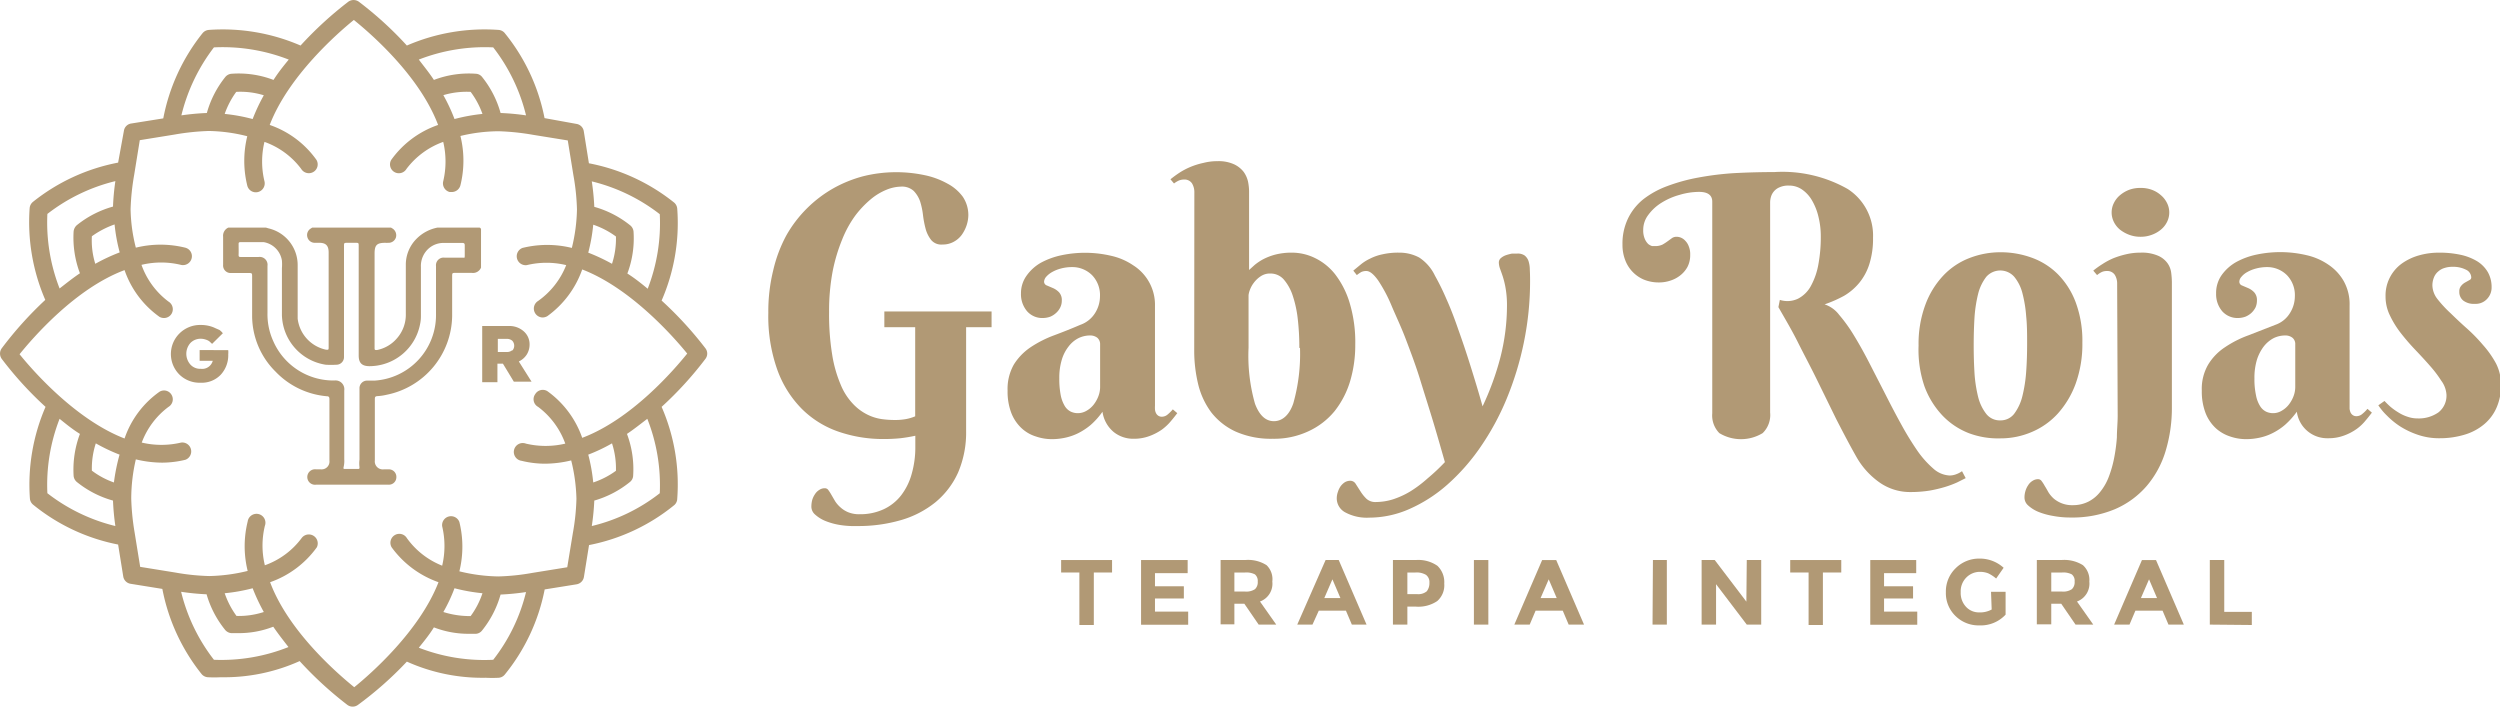 <svg xmlns="http://www.w3.org/2000/svg" viewBox="0 0 190.48 53.88"><defs><style>.cls-1{fill:#b19975;}</style></defs><g id="Capa_2" data-name="Capa 2"><g id="Capa_1-2" data-name="Capa 1"><path class="cls-1" d="M75.55,24.93H73.61v7.89A7.74,7.74,0,0,1,73,36a6.28,6.28,0,0,1-1.73,2.27,7.46,7.46,0,0,1-2.63,1.36,11.57,11.57,0,0,1-3.31.45A7,7,0,0,1,64,40a5.16,5.16,0,0,1-1.12-.31,2.68,2.68,0,0,1-.77-.48.8.8,0,0,1-.29-.61,2.05,2.05,0,0,1,.06-.49,1.55,1.55,0,0,1,.21-.45,1,1,0,0,1,.33-.33.73.73,0,0,1,.43-.13.32.32,0,0,1,.27.15,3.27,3.27,0,0,1,.23.36l.28.48a2.27,2.27,0,0,0,.41.47,2,2,0,0,0,.59.37,2.19,2.19,0,0,0,.87.15,4.24,4.24,0,0,0,1.83-.38,3.62,3.62,0,0,0,1.33-1.06,4.73,4.73,0,0,0,.8-1.62,7.31,7.31,0,0,0,.28-2.1v-.82a11.29,11.29,0,0,1-1.14.19,12.37,12.37,0,0,1-1.28.06,10.41,10.41,0,0,1-3.43-.56,7.34,7.34,0,0,1-2.79-1.73,8.13,8.13,0,0,1-1.88-3,12.19,12.19,0,0,1-.68-4.33,13.06,13.06,0,0,1,.37-3.22,10.62,10.62,0,0,1,1-2.67,9.52,9.52,0,0,1,3.6-3.6,9.71,9.71,0,0,1,2.29-.92,10.45,10.45,0,0,1,4.62-.08,6.12,6.12,0,0,1,1.75.64,3.45,3.45,0,0,1,1.18,1,2.5,2.5,0,0,1,.43,1.42,2.64,2.64,0,0,1-.13.76,2.79,2.79,0,0,1-.37.73,1.83,1.83,0,0,1-.61.53,1.71,1.71,0,0,1-.86.21,1,1,0,0,1-.85-.33,2.39,2.39,0,0,1-.42-.81,7.65,7.65,0,0,1-.21-1.06,5.62,5.62,0,0,0-.22-1.07,2.2,2.2,0,0,0-.49-.81,1.33,1.33,0,0,0-1-.33,3.08,3.08,0,0,0-1.06.23,4.54,4.54,0,0,0-1.2.72,7.56,7.56,0,0,0-1.19,1.25,8.26,8.26,0,0,0-1,1.82,13.06,13.06,0,0,0-.73,2.44,16.27,16.27,0,0,0-.27,3.1,19.11,19.11,0,0,0,.24,3.27,9.68,9.68,0,0,0,.64,2.25A4.69,4.69,0,0,0,65,30.78a3.83,3.83,0,0,0,1.07.8,3.61,3.61,0,0,0,1.1.35,7.22,7.22,0,0,0,1,.07,4.61,4.61,0,0,0,.86-.07,3.38,3.38,0,0,0,.7-.21V24.93H67.38v-1.2h8.17Z"/><path class="cls-1" d="M81.68,20.35a3.24,3.24,0,0,0-.85.11,2.75,2.75,0,0,0-.67.27,1.69,1.69,0,0,0-.45.36.63.63,0,0,0-.16.37.31.31,0,0,0,.21.29l.47.2a1.42,1.42,0,0,1,.46.32.87.87,0,0,1,.21.64,1.14,1.14,0,0,1-.12.52,1.35,1.35,0,0,1-.31.41,1.51,1.51,0,0,1-.45.29,1.72,1.72,0,0,1-.55.1,1.54,1.54,0,0,1-1.21-.51,2,2,0,0,1-.47-1.36A2.29,2.29,0,0,1,78.22,21a3.38,3.38,0,0,1,1.12-1,5.84,5.84,0,0,1,1.57-.56,8.71,8.71,0,0,1,3.75.05,4.87,4.87,0,0,1,1.69.73A3.56,3.56,0,0,1,88,23.33v7.59a2.44,2.44,0,0,0,0,.27.77.77,0,0,0,.07.27.53.53,0,0,0,.16.2.48.48,0,0,0,.31.09.69.69,0,0,0,.45-.19,3.23,3.23,0,0,0,.37-.37l.34.29c-.14.18-.3.39-.49.61a3.8,3.8,0,0,1-.68.64,4.17,4.17,0,0,1-.94.49,3.37,3.37,0,0,1-1.23.21,2.37,2.37,0,0,1-1.5-.51A2.45,2.45,0,0,1,84,31.37a5.61,5.61,0,0,1-.89,1,4.89,4.89,0,0,1-.95.63,4.2,4.2,0,0,1-1,.35,4.77,4.77,0,0,1-1,.11,3.77,3.77,0,0,1-1.25-.21,2.8,2.8,0,0,1-1.08-.63,3.14,3.14,0,0,1-.77-1.14,4.56,4.56,0,0,1-.29-1.71,3.77,3.77,0,0,1,.48-2,4.4,4.4,0,0,1,1.27-1.31,8.59,8.59,0,0,1,1.79-.91c.67-.25,1.35-.52,2-.8a2.17,2.17,0,0,0,1.14-.92,2.4,2.4,0,0,0,.36-1.25,2.19,2.19,0,0,0-.59-1.6A2.12,2.12,0,0,0,81.68,20.35Zm2.14,5.89a.64.64,0,0,0-.22-.51.88.88,0,0,0-.55-.17,2,2,0,0,0-.89.21,2.18,2.18,0,0,0-.75.64,3,3,0,0,0-.51,1,4.74,4.74,0,0,0-.19,1.42,6.52,6.52,0,0,0,.11,1.29,2.56,2.56,0,0,0,.31.82,1.12,1.12,0,0,0,.45.42,1.25,1.25,0,0,0,.54.12,1.31,1.31,0,0,0,.66-.18,1.84,1.84,0,0,0,.54-.46,2.45,2.45,0,0,0,.36-.63,2,2,0,0,0,.14-.7Z"/><path class="cls-1" d="M91,14.65a1.28,1.28,0,0,0-.18-.68.68.68,0,0,0-.61-.29,1,1,0,0,0-.4.08,1.84,1.84,0,0,0-.36.22l-.27-.32a8.49,8.49,0,0,1,.7-.51,5.3,5.3,0,0,1,.82-.43,5.68,5.68,0,0,1,1-.31,4.18,4.18,0,0,1,1.07-.13,2.83,2.83,0,0,1,1.26.24,2,2,0,0,1,.73.58,2.05,2.05,0,0,1,.33.74,4,4,0,0,1,.08.73v6l.41-.37a4.06,4.06,0,0,1,.65-.44,4.51,4.51,0,0,1,.93-.36,5,5,0,0,1,1.29-.15,4,4,0,0,1,1.72.4,4.39,4.39,0,0,1,1.55,1.24,6.75,6.75,0,0,1,1.11,2.18,10.41,10.41,0,0,1,.43,3.2,9.61,9.61,0,0,1-.39,2.77,6.86,6.86,0,0,1-1.18,2.28,5.59,5.59,0,0,1-2,1.54,6.15,6.15,0,0,1-2.72.57,6.64,6.64,0,0,1-2.83-.55,5,5,0,0,1-1.85-1.46,5.91,5.91,0,0,1-1-2.15,10.85,10.85,0,0,1-.3-2.58Zm8,11.86a19.09,19.09,0,0,0-.12-2.2,8.59,8.59,0,0,0-.39-1.8,3.61,3.61,0,0,0-.68-1.22,1.34,1.34,0,0,0-1-.45,1.27,1.27,0,0,0-.77.22,2.08,2.08,0,0,0-.52.5,2.05,2.05,0,0,0-.3.56,1.62,1.62,0,0,0-.09.37v4a13.34,13.34,0,0,0,.49,4.27c.33.88.81,1.33,1.44,1.33s1.17-.45,1.48-1.36A13.8,13.8,0,0,0,99.05,26.51Z"/><path class="cls-1" d="M116.58,21.36a23.22,23.22,0,0,1-.48,4.76,23.69,23.69,0,0,1-1.32,4.3,19.79,19.79,0,0,1-2,3.67,15.64,15.64,0,0,1-2.52,2.85,11.17,11.17,0,0,1-2.87,1.84,7.6,7.6,0,0,1-3.06.66,3.45,3.45,0,0,1-1.83-.4,1.21,1.21,0,0,1-.65-1.07,1.47,1.47,0,0,1,.09-.5,1.56,1.56,0,0,1,.21-.43,1.3,1.3,0,0,1,.32-.3.84.84,0,0,1,.41-.11.48.48,0,0,1,.42.25l.36.56a3,3,0,0,0,.45.56,1,1,0,0,0,.74.25,4.47,4.47,0,0,0,1.27-.2,6.43,6.43,0,0,0,1.32-.6,9.35,9.35,0,0,0,1.33-1,15.19,15.19,0,0,0,1.32-1.24c-.26-.91-.54-1.9-.87-3s-.67-2.15-1-3.23-.73-2.14-1.11-3.14S106.32,24,106,23.23a11.33,11.33,0,0,0-1-1.87c-.34-.47-.63-.71-.89-.71a.86.86,0,0,0-.4.08,2.94,2.94,0,0,0-.33.23l-.27-.34.57-.47a3.36,3.36,0,0,1,.7-.44,3.69,3.69,0,0,1,.94-.33,5.4,5.4,0,0,1,1.29-.13,3.19,3.19,0,0,1,1.52.37A3.38,3.38,0,0,1,109.33,21a18.37,18.37,0,0,1,.87,1.77q.45,1,.9,2.31c.31.86.62,1.78.93,2.77s.62,2,.93,3.11a21.13,21.13,0,0,0,1.35-3.7,16,16,0,0,0,.51-4,7.61,7.61,0,0,0-.1-1.27,6.54,6.54,0,0,0-.21-.89c-.08-.25-.16-.46-.22-.63a1.49,1.49,0,0,1-.09-.47.44.44,0,0,1,.16-.34,1.24,1.24,0,0,1,.39-.22,3.9,3.9,0,0,1,.46-.12l.4,0a.91.91,0,0,1,.56.15.93.93,0,0,1,.29.42,2.2,2.2,0,0,1,.1.67C116.57,20.75,116.58,21,116.58,21.36Z"/><path class="cls-1" d="M135.19,13.11a10.07,10.07,0,0,1,5.59,1.29,4.22,4.22,0,0,1,1.93,3.72,6.38,6.38,0,0,1-.28,2,4.28,4.28,0,0,1-.76,1.42,4.39,4.39,0,0,1-1.17,1,9.46,9.46,0,0,1-1.48.65,2.29,2.29,0,0,1,1.11.8,11.74,11.74,0,0,1,1.14,1.59q.58.95,1.17,2.1L143.63,30c.4.79.8,1.56,1.21,2.3a22.57,22.57,0,0,0,1.22,2,7.32,7.32,0,0,0,1.24,1.4,2,2,0,0,0,1.25.53,1.44,1.44,0,0,0,.53-.11,1.72,1.72,0,0,0,.41-.22l.28.53-.66.33a7.68,7.68,0,0,1-.91.34,10.28,10.28,0,0,1-1.18.28,9.2,9.2,0,0,1-1.45.11,4.05,4.05,0,0,1-2.35-.72,6,6,0,0,1-1.8-2c-.51-.9-1-1.84-1.51-2.83l-1.47-3c-.49-1-1-1.95-1.47-2.89s-1-1.82-1.47-2.65l.11-.55a1.89,1.89,0,0,0,1.38-.09,2.33,2.33,0,0,0,1-1,5.35,5.35,0,0,0,.56-1.64,11.41,11.41,0,0,0,.18-2.1,6.13,6.13,0,0,0-.18-1.51,4.46,4.46,0,0,0-.49-1.24,2.55,2.55,0,0,0-.76-.83,1.72,1.72,0,0,0-1-.3,1.61,1.61,0,0,0-.71.13,1.12,1.12,0,0,0-.66.74,1.52,1.52,0,0,0-.06.42v16A1.92,1.92,0,0,1,134.3,33,3.18,3.18,0,0,1,131,33a1.92,1.92,0,0,1-.54-1.51V15.36c0-.49-.34-.74-1-.74a5.26,5.26,0,0,0-1.5.23,5.17,5.17,0,0,0-1.37.6,3.59,3.59,0,0,0-1,.92,1.88,1.88,0,0,0-.39,1.15,1.63,1.63,0,0,0,.12.68,1.2,1.2,0,0,0,.26.39.88.88,0,0,0,.3.16l.23,0a1.28,1.28,0,0,0,.55-.11,3.73,3.73,0,0,0,.39-.25l.33-.24a.61.61,0,0,1,.35-.11.91.91,0,0,1,.35.07.93.93,0,0,1,.33.24,1.16,1.16,0,0,1,.26.42,1.56,1.56,0,0,1,.11.64,1.94,1.94,0,0,1-.21.93A2.1,2.1,0,0,1,128,21a2.38,2.38,0,0,1-.76.39,2.72,2.72,0,0,1-.84.13,3,3,0,0,1-1.16-.22,2.61,2.61,0,0,1-1.43-1.53,3.18,3.18,0,0,1-.19-1.12,4.42,4.42,0,0,1,.42-2,4.26,4.26,0,0,1,1.17-1.47,6.8,6.8,0,0,1,1.82-1,13.7,13.7,0,0,1,2.36-.65,22.63,22.63,0,0,1,2.76-.34C133.11,13.14,134.13,13.11,135.19,13.11Z"/><path class="cls-1" d="M146.18,26.33a8.55,8.55,0,0,1,.51-3.09A6.53,6.53,0,0,1,148.06,21a5.43,5.43,0,0,1,2-1.34,6.52,6.52,0,0,1,2.37-.44,6.93,6.93,0,0,1,2.36.41,5.4,5.4,0,0,1,2,1.26,6.09,6.09,0,0,1,1.36,2.14,8.42,8.42,0,0,1,.51,3.08,8.88,8.88,0,0,1-.51,3.12,7,7,0,0,1-1.36,2.28,5.66,5.66,0,0,1-2,1.41,6,6,0,0,1-2.36.48A6.32,6.32,0,0,1,150,33a5.56,5.56,0,0,1-2-1.34,6.48,6.48,0,0,1-1.37-2.22A8.63,8.63,0,0,1,146.18,26.33Zm8.27-.14c0-.72,0-1.41-.07-2.08a9.73,9.73,0,0,0-.29-1.78,3.2,3.2,0,0,0-.62-1.24,1.42,1.42,0,0,0-2.13,0,3.53,3.53,0,0,0-.62,1.29,10.37,10.37,0,0,0-.28,1.83q-.06,1-.06,2.1t.06,2.1a10.34,10.34,0,0,0,.28,1.84,3.45,3.45,0,0,0,.62,1.29,1.31,1.31,0,0,0,1.07.49,1.3,1.3,0,0,0,1.06-.51,3.71,3.71,0,0,0,.62-1.34,10.93,10.93,0,0,0,.29-1.88C154.43,27.62,154.45,26.91,154.45,26.19Z"/><path class="cls-1" d="M161.31,21.62a1.25,1.25,0,0,0-.18-.68.68.68,0,0,0-.61-.29.87.87,0,0,0-.39.08,1.61,1.61,0,0,0-.35.23l-.29-.34a6.63,6.63,0,0,1,.7-.5,5.34,5.34,0,0,1,.82-.44,6.74,6.74,0,0,1,1-.31,4.68,4.68,0,0,1,1.07-.12,3.1,3.1,0,0,1,1.36.24,1.74,1.74,0,0,1,.71.57,1.6,1.6,0,0,1,.28.74,6.22,6.22,0,0,1,.05.68V31a11.34,11.34,0,0,1-.48,3.37,7.34,7.34,0,0,1-1.45,2.67,6.67,6.67,0,0,1-2.42,1.76,8.41,8.41,0,0,1-3.39.63,7,7,0,0,1-1.31-.12,5.33,5.33,0,0,1-1.12-.31,2.68,2.68,0,0,1-.77-.48.8.8,0,0,1-.29-.61,1.66,1.66,0,0,1,.07-.49,1.55,1.55,0,0,1,.21-.45,1,1,0,0,1,.33-.33.76.76,0,0,1,.44-.13.33.33,0,0,1,.26.15,2.82,2.82,0,0,1,.23.36c.09.14.18.3.28.48a2.22,2.22,0,0,0,.4.48,2.15,2.15,0,0,0,1.46.51,2.6,2.6,0,0,0,1.21-.28,2.73,2.73,0,0,0,.9-.76,4.17,4.17,0,0,0,.64-1.14,8.57,8.57,0,0,0,.4-1.41,13.09,13.09,0,0,0,.21-1.58c0-.54.06-1.09.06-1.64Zm-.42-5.44a1.58,1.58,0,0,1,.17-.71,1.82,1.82,0,0,1,.47-.6,2.43,2.43,0,0,1,.7-.41,2.41,2.41,0,0,1,.87-.14,2.37,2.37,0,0,1,.85.14,2.14,2.14,0,0,1,.69.41,1.82,1.82,0,0,1,.47.6,1.58,1.58,0,0,1,.17.71,1.6,1.6,0,0,1-.17.73,1.78,1.78,0,0,1-.47.59,2.3,2.3,0,0,1-.69.39,2.37,2.37,0,0,1-.85.15,2.41,2.41,0,0,1-.87-.15,2.64,2.64,0,0,1-.7-.39,1.78,1.78,0,0,1-.47-.59A1.6,1.6,0,0,1,160.89,16.18Z"/><path class="cls-1" d="M172.74,20.35a3.3,3.3,0,0,0-.85.11,2.75,2.75,0,0,0-.67.27,1.49,1.49,0,0,0-.44.36.57.57,0,0,0-.16.37.3.3,0,0,0,.2.29l.47.2a1.42,1.42,0,0,1,.46.32.87.87,0,0,1,.21.64,1.27,1.27,0,0,1-.11.52,1.53,1.53,0,0,1-.31.41,1.56,1.56,0,0,1-.46.29,1.72,1.72,0,0,1-.55.1,1.56,1.56,0,0,1-1.21-.51,2,2,0,0,1-.47-1.36,2.36,2.36,0,0,1,.43-1.41,3.42,3.42,0,0,1,1.13-1,5.65,5.65,0,0,1,1.56-.56,8.76,8.76,0,0,1,3.76.05,4.82,4.82,0,0,1,1.68.73,3.71,3.71,0,0,1,1.17,1.26,3.61,3.61,0,0,1,.44,1.86v7.59c0,.09,0,.18,0,.27a1.07,1.07,0,0,0,.07.27.53.53,0,0,0,.16.2.48.48,0,0,0,.31.09.69.69,0,0,0,.45-.19,2.59,2.59,0,0,0,.37-.37l.34.29c-.14.18-.3.39-.49.61a3.49,3.49,0,0,1-.68.64,4,4,0,0,1-.94.49,3.37,3.37,0,0,1-1.23.21A2.33,2.33,0,0,1,175,31.37a6.07,6.07,0,0,1-.9,1,4.6,4.6,0,0,1-.95.63,4,4,0,0,1-1,.35,4.77,4.77,0,0,1-1,.11,3.77,3.77,0,0,1-1.25-.21,3,3,0,0,1-1.08-.63,3.14,3.14,0,0,1-.77-1.14,4.56,4.56,0,0,1-.29-1.71,3.68,3.68,0,0,1,.49-2,4.17,4.17,0,0,1,1.27-1.31,8.12,8.12,0,0,1,1.79-.91l2.05-.8a2.11,2.11,0,0,0,1.13-.92,2.4,2.4,0,0,0,.36-1.25,2.19,2.19,0,0,0-.59-1.6A2.12,2.12,0,0,0,172.74,20.35Zm2.14,5.89a.61.61,0,0,0-.22-.51.86.86,0,0,0-.55-.17,2,2,0,0,0-.89.21,2.37,2.37,0,0,0-.75.64,3.36,3.36,0,0,0-.51,1,4.74,4.74,0,0,0-.19,1.42,5.77,5.77,0,0,0,.12,1.29,2.34,2.34,0,0,0,.31.82,1.12,1.12,0,0,0,.45.42,1.24,1.24,0,0,0,.53.12,1.26,1.26,0,0,0,.66-.18,1.84,1.84,0,0,0,.54-.46,2.45,2.45,0,0,0,.36-.63,2,2,0,0,0,.14-.7Z"/><path class="cls-1" d="M186.86,20.33a1.85,1.85,0,0,0-.58.08,1.22,1.22,0,0,0-.49.26,1.13,1.13,0,0,0-.34.46,1.6,1.6,0,0,0-.12.65,1.76,1.76,0,0,0,.38,1,9.1,9.1,0,0,0,1,1.08c.38.37.79.76,1.23,1.15a12.37,12.37,0,0,1,1.24,1.27,7.39,7.39,0,0,1,1,1.42,3.57,3.57,0,0,1,.38,1.61,4.22,4.22,0,0,1-.33,1.72,3.44,3.44,0,0,1-.94,1.28,4.13,4.13,0,0,1-1.48.8,6.47,6.47,0,0,1-1.93.28,4.93,4.93,0,0,1-1.68-.27,6.16,6.16,0,0,1-1.34-.64,6,6,0,0,1-1-.82,4.61,4.61,0,0,1-.65-.78l.47-.33c.12.13.27.28.45.44a4.6,4.6,0,0,0,.6.43,3,3,0,0,0,.7.33,2.27,2.27,0,0,0,.77.13,2.6,2.6,0,0,0,1.59-.46,1.62,1.62,0,0,0,.61-1.38A2,2,0,0,0,186,29a8.72,8.72,0,0,0-.85-1.12c-.34-.39-.71-.79-1.1-1.2a16.67,16.67,0,0,1-1.11-1.28,7.18,7.18,0,0,1-.84-1.35,3.26,3.26,0,0,1-.34-1.46A3,3,0,0,1,183,20.08a4.23,4.23,0,0,1,1.3-.62,5.52,5.52,0,0,1,1.52-.21,7.6,7.6,0,0,1,1.64.16,4.15,4.15,0,0,1,1.27.49,2.41,2.41,0,0,1,.82.83,2.29,2.29,0,0,1,.29,1.16,1.25,1.25,0,0,1-.34.88,1.17,1.17,0,0,1-.94.38,1.32,1.32,0,0,1-.88-.25.83.83,0,0,1-.3-.68.63.63,0,0,1,.14-.44,1.08,1.08,0,0,1,.31-.26l.32-.18a.22.22,0,0,0,.14-.19.67.67,0,0,0-.4-.6A2.14,2.14,0,0,0,186.86,20.33Z"/><path class="cls-1" d="M83.34,43.62v4h-1.1v-4H80.85v-.95h3.88v.95Z"/><path class="cls-1" d="M90.49,42.67v1H88v1h2.2v.93H88v1h2.53v1H86.94V42.67Z"/><path class="cls-1" d="M96.94,44.31A1.44,1.44,0,0,1,96,45.83l1.24,1.76H95.9L94.81,46h-.76v1.57H93V42.67h1.87a2.63,2.63,0,0,1,1.63.39A1.48,1.48,0,0,1,96.94,44.31Zm-1.32.58a.72.72,0,0,0,.21-.58.64.64,0,0,0-.22-.55,1.43,1.43,0,0,0-.74-.14h-.82v1.45h.8A1.2,1.2,0,0,0,95.62,44.89Z"/><path class="cls-1" d="M103,47.59l-.45-1.06h-2.07L100,47.59H98.84L101,42.67H102l2.12,4.92Zm-1.48-3.45-.62,1.43h1.23Z"/><path class="cls-1" d="M109.52,43.11a1.72,1.72,0,0,1,.52,1.36,1.59,1.59,0,0,1-.54,1.33,2.57,2.57,0,0,1-1.62.42h-.65v1.37h-1.1V42.67h1.74A2.56,2.56,0,0,1,109.52,43.11Zm-.81,1.94a1,1,0,0,0,.2-.65.69.69,0,0,0-.26-.6,1.39,1.39,0,0,0-.8-.18h-.62v1.65H108A1,1,0,0,0,108.71,45.05Z"/><path class="cls-1" d="M112.3,42.67h1.1v4.92h-1.1Z"/><path class="cls-1" d="M119.52,47.59l-.45-1.06H117l-.45,1.06h-1.17l2.12-4.92h1.07l2.12,4.92ZM118,44.14l-.62,1.43h1.23Z"/><path class="cls-1" d="M125.94,42.67H127v4.92h-1.09Z"/><path class="cls-1" d="M133.09,42.67h1.1v4.92h-1.1l-2.34-3.08v3.08h-1.1V42.67h1l2.41,3.17Z"/><path class="cls-1" d="M138.89,43.62v4H137.8v-4h-1.4v-.95h3.89v.95Z"/><path class="cls-1" d="M146,42.67v1h-2.45v1h2.21v.93h-2.21v1h2.53v1H142.5V42.67Z"/><path class="cls-1" d="M151.7,45.09h1.11v1.74a2.58,2.58,0,0,1-2,.82,2.5,2.5,0,0,1-1.82-.72,2.42,2.42,0,0,1-.73-1.81,2.46,2.46,0,0,1,.75-1.83,2.52,2.52,0,0,1,1.8-.73,2.69,2.69,0,0,1,1.85.7l-.57.82a2.73,2.73,0,0,0-.61-.4,1.74,1.74,0,0,0-.61-.11,1.45,1.45,0,0,0-1.05.43,1.49,1.49,0,0,0-.43,1.12,1.54,1.54,0,0,0,.41,1.12,1.33,1.33,0,0,0,1,.42,1.83,1.83,0,0,0,.95-.22Z"/><path class="cls-1" d="M159.19,44.31a1.45,1.45,0,0,1-.94,1.52l1.24,1.76h-1.35L157.05,46h-.76v1.57h-1.1V42.67h1.87a2.69,2.69,0,0,1,1.64.39A1.51,1.51,0,0,1,159.19,44.31Zm-1.33.58a.72.72,0,0,0,.21-.58.62.62,0,0,0-.22-.55,1.41,1.41,0,0,0-.73-.14h-.83v1.45h.8A1.18,1.18,0,0,0,157.86,44.89Z"/><path class="cls-1" d="M165.22,47.59l-.45-1.06H162.7l-.45,1.06h-1.17l2.12-4.92h1.07l2.12,4.92Zm-1.48-3.45-.62,1.43h1.23Z"/><path class="cls-1" d="M168.37,47.59V42.67h1.1v3.95h2.1v1Z"/><path class="cls-1" d="M53.75,27.34a.66.66,0,0,0,0-.8,28,28,0,0,0-3.34-3.64,14.78,14.78,0,0,0,1.19-7,.68.68,0,0,0-.23-.46,14.85,14.85,0,0,0-6.5-3L44.48,10a.67.67,0,0,0-.56-.56L41.49,9a14.73,14.73,0,0,0-3.05-6.5A.67.67,0,0,0,38,2.28a14.9,14.9,0,0,0-7,1.19A27,27,0,0,0,27.34.13a.69.69,0,0,0-.8,0A28,28,0,0,0,22.9,3.47a14.92,14.92,0,0,0-7-1.19.69.69,0,0,0-.46.24,14.85,14.85,0,0,0-3,6.5L10,9.41a.66.66,0,0,0-.56.56L9,12.39a14.85,14.85,0,0,0-6.5,3,.69.69,0,0,0-.24.46,14.92,14.92,0,0,0,1.19,7A28,28,0,0,0,.13,26.54a.69.69,0,0,0,0,.8A27,27,0,0,0,3.47,31a14.91,14.91,0,0,0-1.19,7,.67.67,0,0,0,.24.45A14.73,14.73,0,0,0,9,41.49l.39,2.43a.67.67,0,0,0,.56.56l2.42.39a14.85,14.85,0,0,0,3,6.5.68.68,0,0,0,.46.23,9.51,9.51,0,0,0,1,0,14,14,0,0,0,6-1.23,28,28,0,0,0,3.64,3.34.68.68,0,0,0,.8,0A27,27,0,0,0,31,50.41a14,14,0,0,0,6,1.23,9.69,9.69,0,0,0,1,0,.66.66,0,0,0,.45-.23,14.73,14.73,0,0,0,3.05-6.5l2.43-.39a.68.68,0,0,0,.56-.56l.39-2.43a14.73,14.73,0,0,0,6.5-3.05A.66.66,0,0,0,51.6,38a14.77,14.77,0,0,0-1.19-7A27,27,0,0,0,53.75,27.34ZM49.35,22c-.52-.43-1-.81-1.55-1.16a7.61,7.61,0,0,0,.47-3.2.69.69,0,0,0-.24-.46,7.66,7.66,0,0,0-2.75-1.42,18.19,18.19,0,0,0-.19-1.94,13.75,13.75,0,0,1,5.18,2.5A13.79,13.79,0,0,1,49.35,22ZM45.2,17.12a6.29,6.29,0,0,1,1.73.9,6.17,6.17,0,0,1-.3,2.08,14.64,14.64,0,0,0-1.81-.85A13.36,13.36,0,0,0,45.2,17.12ZM37.58,3.61a13.76,13.76,0,0,1,2.5,5.18,18.17,18.17,0,0,0-1.94-.18,7.65,7.65,0,0,0-1.42-2.76.64.64,0,0,0-.45-.23,7.47,7.47,0,0,0-3.21.47c-.34-.52-.73-1-1.15-1.55A13.82,13.82,0,0,1,37.58,3.61Zm-.82,5.07a13.74,13.74,0,0,0-2.13.39,13.42,13.42,0,0,0-.85-1.82A6.17,6.17,0,0,1,35.86,7,6.32,6.32,0,0,1,36.76,8.68ZM16.3,3.61A13.84,13.84,0,0,1,22,4.54c-.43.52-.81,1-1.16,1.55a7.43,7.43,0,0,0-3.2-.47.68.68,0,0,0-.46.23,7.65,7.65,0,0,0-1.42,2.76,18.17,18.17,0,0,0-1.94.18A13.92,13.92,0,0,1,16.3,3.61Zm3.8,3.65a14,14,0,0,0-.85,1.81,13.31,13.31,0,0,0-2.13-.39A6.44,6.44,0,0,1,18,7,6,6,0,0,1,20.1,7.26ZM7.26,20.1A6,6,0,0,1,7,18a6.88,6.88,0,0,1,1.73-.9,13.31,13.31,0,0,0,.39,2.13A14,14,0,0,0,7.26,20.1ZM3.61,16.3a13.75,13.75,0,0,1,5.18-2.5,18.17,18.17,0,0,0-.18,1.94,7.65,7.65,0,0,0-2.76,1.42.74.74,0,0,0-.24.46,7.7,7.7,0,0,0,.48,3.2c-.52.35-1,.73-1.55,1.16A13.84,13.84,0,0,1,3.61,16.3Zm.93,15.61c.52.42,1,.81,1.55,1.15a7.74,7.74,0,0,0-.48,3.21.69.69,0,0,0,.24.45,7.65,7.65,0,0,0,2.76,1.42,18.17,18.17,0,0,0,.18,1.94,13.76,13.76,0,0,1-5.18-2.5A13.82,13.82,0,0,1,4.54,31.91Zm4.14,4.85A6.17,6.17,0,0,1,7,35.86a6.17,6.17,0,0,1,.3-2.08,13.42,13.42,0,0,0,1.81.86A14.68,14.68,0,0,0,8.68,36.76ZM16.3,50.27a13.75,13.75,0,0,1-2.5-5.18,18.19,18.19,0,0,0,1.94.19A7.66,7.66,0,0,0,17.16,48a.69.69,0,0,0,.46.24s.21,0,.5,0a7.22,7.22,0,0,0,2.7-.49c.35.51.73,1,1.16,1.55A13.79,13.79,0,0,1,16.3,50.27Zm.82-5.07a13.36,13.36,0,0,0,2.13-.38,14.64,14.64,0,0,0,.85,1.81,6.17,6.17,0,0,1-2.08.3A6.44,6.44,0,0,1,17.12,45.2Zm20.46,5.07a13.75,13.75,0,0,1-5.67-.92c.42-.52.81-1,1.15-1.55a7.26,7.26,0,0,0,2.7.49c.3,0,.48,0,.51,0a.65.65,0,0,0,.45-.24,7.66,7.66,0,0,0,1.42-2.75,18.19,18.19,0,0,0,1.94-.19A13.6,13.6,0,0,1,37.58,50.27Zm-3.8-3.64a12.22,12.22,0,0,0,.85-1.81,13.78,13.78,0,0,0,2.13.38,6.25,6.25,0,0,1-.9,1.74A6.7,6.7,0,0,1,33.78,46.63Zm9.44-3.41-2.66.43a16.89,16.89,0,0,1-2.6.27A13.17,13.17,0,0,1,35,43.53a7.85,7.85,0,0,0,0-3.76.68.68,0,0,0-1.31.33,6.51,6.51,0,0,1,0,3A6.05,6.05,0,0,1,31,41a.67.67,0,0,0-.92-.23.68.68,0,0,0-.24.93,7.46,7.46,0,0,0,3.57,2.66c-1.44,3.72-5.18,7-6.42,8-1.23-1-5-4.23-6.41-8a7.4,7.4,0,0,0,3.56-2.66.68.68,0,0,0-1.16-.7,6,6,0,0,1-2.8,2.07,6.38,6.38,0,0,1,0-3,.68.68,0,1,0-1.31-.33,7.84,7.84,0,0,0,0,3.76,13.17,13.17,0,0,1-2.93.39,17,17,0,0,1-2.6-.27l-2.66-.43-.43-2.66A18.23,18.23,0,0,1,10,38,13.25,13.25,0,0,1,10.35,35a8.68,8.68,0,0,0,2,.25,7.61,7.61,0,0,0,1.78-.22.68.68,0,0,0-.33-1.31,6.51,6.51,0,0,1-3,0A6,6,0,0,1,12.84,31a.67.67,0,0,0,.23-.92.66.66,0,0,0-.92-.23,7.2,7.2,0,0,0-2.66,3.56c-3.73-1.44-7-5.18-8-6.42,1-1.23,4.23-5,8-6.41a7.26,7.26,0,0,0,2.66,3.56.69.69,0,0,0,.34.09.67.67,0,0,0,.58-.32.68.68,0,0,0-.23-.93,6,6,0,0,1-2.06-2.8,6.38,6.38,0,0,1,3,0,.68.68,0,0,0,.82-.49.67.67,0,0,0-.49-.82,7.84,7.84,0,0,0-3.76,0,12.56,12.56,0,0,1-.4-2.93,18.23,18.23,0,0,1,.27-2.6l.43-2.66,2.66-.43a18.38,18.38,0,0,1,2.6-.27,12.56,12.56,0,0,1,2.93.4,7.84,7.84,0,0,0,0,3.76.67.67,0,0,0,.82.49.68.68,0,0,0,.49-.82,6.38,6.38,0,0,1,0-3,6,6,0,0,1,2.8,2.06.68.68,0,0,0,.93.23.67.67,0,0,0,.23-.92,7.26,7.26,0,0,0-3.56-2.66c1.43-3.73,5.18-7,6.41-8,1.24,1,5,4.23,6.42,8a7.32,7.32,0,0,0-3.57,2.66.67.67,0,0,0,1.16.69,6.08,6.08,0,0,1,2.8-2.06,6.51,6.51,0,0,1,0,3,.68.68,0,0,0,.49.82l.16,0a.68.68,0,0,0,.66-.51,7.85,7.85,0,0,0,0-3.76A12.56,12.56,0,0,1,38,10a18.23,18.23,0,0,1,2.6.27l2.66.43.43,2.66a16.89,16.89,0,0,1,.27,2.6,13.17,13.17,0,0,1-.39,2.93,7.84,7.84,0,0,0-3.76,0,.68.68,0,0,0,.33,1.31,6.38,6.38,0,0,1,3,0A6.05,6.05,0,0,1,41,22.93a.68.68,0,0,0,.35,1.26.74.74,0,0,0,.35-.1,7.4,7.4,0,0,0,2.66-3.56c3.72,1.43,7,5.18,8,6.41-1,1.24-4.23,5-8,6.42a7.33,7.33,0,0,0-2.66-3.56.67.67,0,0,0-.92.23A.66.66,0,0,0,41,31a6.06,6.06,0,0,1,2.07,2.8,6.51,6.51,0,0,1-3,0,.68.68,0,1,0-.33,1.31,7.54,7.54,0,0,0,1.78.22,8.59,8.59,0,0,0,2-.25A13.25,13.25,0,0,1,43.92,38a16.89,16.89,0,0,1-.27,2.6Zm3.71-7.35a6.27,6.27,0,0,1-1.73.89,13.43,13.43,0,0,0-.38-2.12,12.87,12.87,0,0,0,1.81-.86A6.22,6.22,0,0,1,46.93,35.87Zm3.34,1.71a13.52,13.52,0,0,1-5.18,2.5,17.94,17.94,0,0,0,.19-1.94A7.66,7.66,0,0,0,48,36.72a.65.65,0,0,0,.24-.45,7.65,7.65,0,0,0-.47-3.21c.51-.34,1-.73,1.55-1.15A13.77,13.77,0,0,1,50.27,37.58Z"/><path class="cls-1" d="M36.48,17.34c-1,0-2.09,0-3.14,0a3.07,3.07,0,0,0-1.62.87,2.79,2.79,0,0,0-.8,1.95c0,1.25,0,2.5,0,3.75a2.72,2.72,0,0,1-.67,1.86,2.68,2.68,0,0,1-1.53.9c-.14,0-.18,0-.18-.14v-7.2c0-.66.17-.83.83-.83a1.21,1.21,0,0,0,.19,0,.59.59,0,0,0,.61-.42.61.61,0,0,0-.3-.69l-.08-.05h-6l-.14.09a.58.58,0,0,0-.23.64.58.58,0,0,0,.54.43c.12,0,.25,0,.37,0,.5,0,.71.22.71.73V24c0,.82,0,1.64,0,2.46,0,.18,0,.21-.22.18a2.75,2.75,0,0,1-2.14-2.36c0-.47,0-.95,0-1.42V20.22a2.87,2.87,0,0,0-2.22-2.82l-.2-.06H17.4a.68.68,0,0,0-.4.7c0,.71,0,1.43,0,2.14a.57.57,0,0,0,.62.62h1.28c.31,0,.31,0,.31.3,0,1,0,2,0,3A6,6,0,0,0,21,28.32a6.13,6.13,0,0,0,3.89,1.87c.18,0,.21.08.21.24,0,.46,0,.91,0,1.37v3.29a.6.6,0,0,1-.66.67h-.36a.59.59,0,1,0,0,1.17h5.52a.57.57,0,0,0,.6-.58.57.57,0,0,0-.59-.59h-.36a.61.61,0,0,1-.69-.68V30.44c0-.16,0-.25.21-.26a4,4,0,0,0,.68-.1,6.21,6.21,0,0,0,5-6v-3c0-.29,0-.29.3-.29s.8,0,1.19,0a.66.66,0,0,0,.71-.4c0-1,0-2,0-2.94C36.6,17.36,36.58,17.34,36.48,17.34Zm-1.23,2.29H33.86a.58.58,0,0,0-.64.64c0,1.21,0,2.43,0,3.65A5,5,0,0,1,28.53,29L28,29a.58.58,0,0,0-.61.61v5.41a2.19,2.19,0,0,0,0,.57c0,.1,0,.14-.1.14h-1c-.1,0-.14,0-.11-.14a2,2,0,0,0,.05-.6c0-1.75,0-3.49,0-5.24a.67.67,0,0,0-.74-.76,5,5,0,0,1-4.67-3,4.92,4.92,0,0,1-.44-2.14c0-1.2,0-2.39,0-3.59a.6.6,0,0,0-.68-.68H18.37c-.14,0-.2,0-.19-.19s0-.52,0-.78c0-.1,0-.16.14-.16.59,0,1.18,0,1.78,0a1.69,1.69,0,0,1,1.38,1.4,3.81,3.81,0,0,1,0,.59c0,1.19,0,2.38,0,3.57a3.93,3.93,0,0,0,3.34,3.78,7.22,7.22,0,0,0,.8,0,.58.58,0,0,0,.59-.58V18.77c0-.26,0-.27.26-.27h.59c.27,0,.27,0,.27.26V23c0,1.37,0,2.73,0,4.09,0,.57.25.8.8.81A3.94,3.94,0,0,0,32,24.73a2.81,2.81,0,0,0,.07-.65c0-1.24,0-2.49,0-3.74a1.78,1.78,0,0,1,.63-1.44,1.71,1.71,0,0,1,1.13-.39h1.39c.15,0,.19.05.19.19s0,.5,0,.75S35.39,19.63,35.25,19.63Z"/><path class="cls-1" d="M15.21,26.67v.82h1a.83.83,0,0,1-.91.61,1,1,0,0,1-.79-.32,1.24,1.24,0,0,1,0-1.65,1.08,1.08,0,0,1,.8-.32,1.13,1.13,0,0,1,.32.05,1.18,1.18,0,0,1,.25.1.75.75,0,0,1,.17.14l.11.1,0,0,.82-.81-.07-.08a1.19,1.19,0,0,0-.19-.17L16.4,25a2.22,2.22,0,0,0-.48-.17,2.59,2.59,0,0,0-.63-.07,2.23,2.23,0,0,0-1.62.65,2.21,2.21,0,0,0,0,3.13,2.19,2.19,0,0,0,1.61.62,2,2,0,0,0,1.54-.61A2.18,2.18,0,0,0,17.39,27a1.73,1.73,0,0,0,0-.32Z"/><path class="cls-1" d="M39.53,27.54a1.44,1.44,0,0,0,.6-.52,1.43,1.43,0,0,0,.22-.78,1.31,1.31,0,0,0-.45-1,1.64,1.64,0,0,0-1.16-.4h-2v4.28h1.16V27.71h.42l.83,1.37h1.35Zm-.5-.86a.62.62,0,0,1-.43.14h-.67v-1h.67a.62.62,0,0,1,.43.14.56.56,0,0,1,0,.76Z"/></g></g></svg>